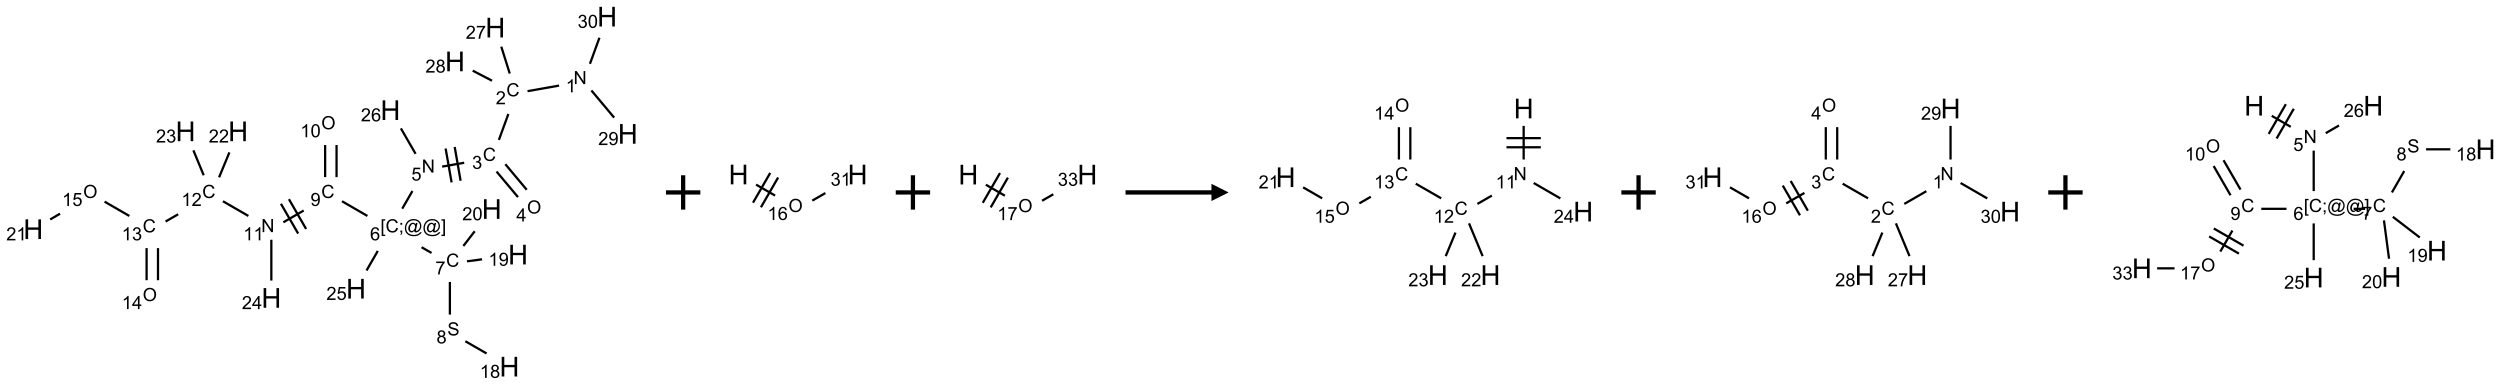 <?xml version="1.0" encoding="UTF-8"?>
<svg xmlns="http://www.w3.org/2000/svg" xmlns:xlink="http://www.w3.org/1999/xlink" width="1455" height="224" viewBox="0 0 1455 224">
<defs>
<g>
<g id="glyph-0-0">
<path d="M 1.332 0 L 1.332 -6.668 L 6.668 -6.668 L 6.668 0 Z M 1.5 -0.168 L 6.5 -0.168 L 6.5 -6.5 L 1.5 -6.5 Z M 1.5 -0.168 "/>
</g>
<g id="glyph-0-1">
<path d="M 0.812 0 L 0.812 -7.637 L 1.848 -7.637 L 5.859 -1.641 L 5.859 -7.637 L 6.828 -7.637 L 6.828 0 L 5.793 0 L 1.781 -6 L 1.781 0 Z M 0.812 0 "/>
</g>
<g id="glyph-0-2">
<path d="M 3.973 0 L 3.035 0 L 3.035 -5.973 C 2.809 -5.758 2.516 -5.543 2.148 -5.328 C 1.781 -5.113 1.453 -4.953 1.16 -4.844 L 1.16 -5.75 C 1.684 -5.996 2.145 -6.297 2.535 -6.645 C 2.93 -6.996 3.207 -7.336 3.371 -7.668 L 3.973 -7.668 Z M 3.973 0 "/>
</g>
<g id="glyph-0-3">
<path d="M 6.27 -2.676 L 7.281 -2.422 C 7.07 -1.594 6.688 -0.961 6.137 -0.523 C 5.586 -0.086 4.914 0.129 4.121 0.129 C 3.297 0.129 2.629 -0.039 2.113 -0.371 C 1.598 -0.707 1.203 -1.191 0.934 -1.828 C 0.664 -2.465 0.531 -3.145 0.531 -3.875 C 0.531 -4.672 0.684 -5.363 0.988 -5.957 C 1.293 -6.547 1.723 -6.996 2.285 -7.305 C 2.844 -7.613 3.461 -7.766 4.137 -7.766 C 4.898 -7.766 5.543 -7.57 6.062 -7.184 C 6.582 -6.793 6.945 -6.246 7.152 -5.543 L 6.156 -5.309 C 5.98 -5.863 5.723 -6.266 5.387 -6.52 C 5.051 -6.773 4.625 -6.902 4.113 -6.902 C 3.527 -6.902 3.039 -6.762 2.645 -6.48 C 2.25 -6.199 1.973 -5.82 1.812 -5.348 C 1.652 -4.871 1.574 -4.383 1.574 -3.879 C 1.574 -3.23 1.668 -2.664 1.855 -2.18 C 2.047 -1.695 2.34 -1.332 2.738 -1.094 C 3.137 -0.855 3.57 -0.734 4.035 -0.734 C 4.602 -0.734 5.082 -0.898 5.473 -1.223 C 5.867 -1.551 6.133 -2.035 6.27 -2.676 Z M 6.27 -2.676 "/>
</g>
<g id="glyph-0-4">
<path d="M 5.371 -0.902 L 5.371 0 L 0.324 0 C 0.316 -0.227 0.352 -0.441 0.434 -0.652 C 0.562 -0.996 0.766 -1.332 1.051 -1.668 C 1.332 -2 1.742 -2.387 2.277 -2.824 C 3.105 -3.504 3.668 -4.043 3.957 -4.441 C 4.25 -4.84 4.395 -5.215 4.395 -5.566 C 4.395 -5.938 4.262 -6.254 3.996 -6.508 C 3.73 -6.762 3.387 -6.891 2.957 -6.891 C 2.508 -6.891 2.145 -6.754 1.875 -6.484 C 1.605 -6.215 1.469 -5.84 1.465 -5.359 L 0.5 -5.457 C 0.566 -6.176 0.812 -6.727 1.246 -7.102 C 1.676 -7.477 2.254 -7.668 2.98 -7.668 C 3.711 -7.668 4.293 -7.465 4.719 -7.059 C 5.145 -6.652 5.359 -6.148 5.359 -5.547 C 5.359 -5.242 5.297 -4.941 5.172 -4.645 C 5.047 -4.352 4.84 -4.039 4.551 -3.715 C 4.262 -3.387 3.777 -2.938 3.105 -2.371 C 2.543 -1.898 2.18 -1.578 2.02 -1.41 C 1.859 -1.242 1.73 -1.07 1.625 -0.902 Z M 5.371 -0.902 "/>
</g>
<g id="glyph-0-5">
<path d="M 0.449 -2.016 L 1.387 -2.141 C 1.492 -1.609 1.676 -1.227 1.934 -0.992 C 2.191 -0.758 2.508 -0.641 2.879 -0.641 C 3.32 -0.641 3.695 -0.793 3.996 -1.098 C 4.301 -1.402 4.453 -1.781 4.453 -2.234 C 4.453 -2.664 4.312 -3.02 4.031 -3.301 C 3.75 -3.578 3.391 -3.719 2.957 -3.719 C 2.781 -3.719 2.562 -3.684 2.297 -3.613 L 2.402 -4.438 C 2.465 -4.43 2.516 -4.426 2.551 -4.426 C 2.949 -4.426 3.312 -4.531 3.629 -4.738 C 3.949 -4.949 4.109 -5.27 4.109 -5.703 C 4.109 -6.047 3.992 -6.332 3.762 -6.559 C 3.527 -6.785 3.227 -6.895 2.859 -6.895 C 2.496 -6.895 2.191 -6.781 1.949 -6.551 C 1.707 -6.324 1.547 -5.98 1.48 -5.52 L 0.543 -5.688 C 0.656 -6.316 0.918 -6.805 1.324 -7.148 C 1.73 -7.492 2.234 -7.668 2.84 -7.668 C 3.254 -7.668 3.641 -7.578 3.988 -7.398 C 4.34 -7.219 4.609 -6.977 4.793 -6.668 C 4.98 -6.359 5.074 -6.031 5.074 -5.684 C 5.074 -5.352 4.984 -5.051 4.809 -4.781 C 4.629 -4.512 4.367 -4.297 4.02 -4.137 C 4.473 -4.031 4.824 -3.816 5.074 -3.488 C 5.324 -3.16 5.449 -2.75 5.449 -2.254 C 5.449 -1.59 5.203 -1.023 4.719 -0.559 C 4.234 -0.098 3.617 0.137 2.875 0.137 C 2.203 0.137 1.648 -0.062 1.207 -0.465 C 0.762 -0.863 0.512 -1.379 0.449 -2.016 Z M 0.449 -2.016 "/>
</g>
<g id="glyph-0-6">
<path d="M 0.516 -3.719 C 0.516 -4.984 0.855 -5.977 1.535 -6.695 C 2.215 -7.414 3.094 -7.77 4.172 -7.77 C 4.875 -7.77 5.512 -7.602 6.078 -7.266 C 6.645 -6.93 7.074 -6.461 7.371 -5.855 C 7.668 -5.254 7.816 -4.57 7.816 -3.809 C 7.816 -3.035 7.66 -2.34 7.348 -1.73 C 7.035 -1.117 6.594 -0.656 6.02 -0.34 C 5.449 -0.027 4.828 0.129 4.168 0.129 C 3.449 0.129 2.805 -0.043 2.238 -0.391 C 1.672 -0.738 1.246 -1.211 0.953 -1.812 C 0.66 -2.414 0.516 -3.047 0.516 -3.719 Z M 1.559 -3.703 C 1.559 -2.781 1.805 -2.059 2.301 -1.527 C 2.793 -1 3.414 -0.734 4.16 -0.734 C 4.922 -0.734 5.547 -1 6.039 -1.535 C 6.531 -2.07 6.777 -2.828 6.777 -3.812 C 6.777 -4.434 6.672 -4.977 6.461 -5.441 C 6.25 -5.902 5.945 -6.262 5.539 -6.52 C 5.133 -6.773 4.68 -6.902 4.176 -6.902 C 3.461 -6.902 2.848 -6.656 2.332 -6.164 C 1.816 -5.672 1.559 -4.852 1.559 -3.703 Z M 1.559 -3.703 "/>
</g>
<g id="glyph-0-7">
<path d="M 3.449 0 L 3.449 -1.828 L 0.137 -1.828 L 0.137 -2.688 L 3.621 -7.637 L 4.387 -7.637 L 4.387 -2.688 L 5.418 -2.688 L 5.418 -1.828 L 4.387 -1.828 L 4.387 0 Z M 3.449 -2.688 L 3.449 -6.129 L 1.059 -2.688 Z M 3.449 -2.688 "/>
</g>
<g id="glyph-0-8">
<path d="M 0.441 -2 L 1.426 -2.082 C 1.5 -1.605 1.668 -1.242 1.934 -1.004 C 2.199 -0.762 2.52 -0.641 2.895 -0.641 C 3.348 -0.641 3.73 -0.812 4.043 -1.152 C 4.355 -1.492 4.512 -1.941 4.512 -2.504 C 4.512 -3.039 4.359 -3.461 4.059 -3.77 C 3.758 -4.078 3.367 -4.234 2.879 -4.234 C 2.578 -4.234 2.305 -4.164 2.062 -4.027 C 1.82 -3.891 1.629 -3.715 1.488 -3.496 L 0.609 -3.609 L 1.348 -7.531 L 5.145 -7.531 L 5.145 -6.637 L 2.098 -6.637 L 1.688 -4.582 C 2.145 -4.902 2.625 -5.062 3.129 -5.062 C 3.797 -5.062 4.359 -4.832 4.816 -4.371 C 5.277 -3.91 5.504 -3.312 5.504 -2.59 C 5.504 -1.898 5.305 -1.301 4.902 -0.797 C 4.41 -0.18 3.742 0.129 2.895 0.129 C 2.199 0.129 1.633 -0.062 1.195 -0.453 C 0.758 -0.844 0.504 -1.359 0.441 -2 Z M 0.441 -2 "/>
</g>
<g id="glyph-0-9">
<path d="M 0.723 2.121 L 0.723 -7.637 L 2.793 -7.637 L 2.793 -6.859 L 1.66 -6.859 L 1.66 1.344 L 2.793 1.344 L 2.793 2.121 Z M 0.723 2.121 "/>
</g>
<g id="glyph-0-10">
<path d="M 0.949 -4.465 L 0.949 -5.531 L 2.016 -5.531 L 2.016 -4.465 Z M 0.949 0 L 0.949 -1.066 L 2.016 -1.066 L 2.016 0 C 2.016 0.391 1.945 0.711 1.809 0.949 C 1.668 1.191 1.449 1.379 1.145 1.512 L 0.887 1.109 C 1.082 1.023 1.23 0.895 1.324 0.727 C 1.418 0.559 1.469 0.316 1.48 0 Z M 0.949 0 "/>
</g>
<g id="glyph-0-11">
<path d="M 6.047 -0.848 C 5.82 -0.59 5.57 -0.379 5.289 -0.223 C 5.008 -0.062 4.73 0.016 4.449 0.016 C 4.141 0.016 3.84 -0.074 3.547 -0.254 C 3.254 -0.434 3.02 -0.715 2.836 -1.09 C 2.652 -1.465 2.562 -1.875 2.562 -2.324 C 2.562 -2.875 2.703 -3.43 2.988 -3.98 C 3.27 -4.535 3.621 -4.953 4.043 -5.23 C 4.461 -5.508 4.871 -5.645 5.266 -5.645 C 5.566 -5.645 5.855 -5.566 6.129 -5.41 C 6.402 -5.25 6.641 -5.012 6.84 -4.688 L 7.016 -5.496 L 7.949 -5.496 L 7.199 -2 C 7.094 -1.516 7.043 -1.246 7.043 -1.191 C 7.043 -1.098 7.078 -1.02 7.148 -0.949 C 7.219 -0.883 7.305 -0.848 7.406 -0.848 C 7.59 -0.848 7.832 -0.953 8.129 -1.168 C 8.527 -1.445 8.84 -1.816 9.07 -2.285 C 9.301 -2.75 9.418 -3.234 9.418 -3.73 C 9.418 -4.309 9.27 -4.852 8.973 -5.355 C 8.676 -5.859 8.23 -6.262 7.645 -6.562 C 7.055 -6.863 6.406 -7.016 5.691 -7.016 C 4.879 -7.016 4.137 -6.824 3.465 -6.445 C 2.793 -6.066 2.273 -5.52 1.902 -4.809 C 1.535 -4.098 1.348 -3.34 1.348 -2.527 C 1.348 -1.676 1.535 -0.941 1.902 -0.328 C 2.273 0.285 2.809 0.742 3.508 1.035 C 4.207 1.328 4.984 1.473 5.832 1.473 C 6.742 1.473 7.504 1.32 8.121 1.016 C 8.734 0.711 9.195 0.34 9.5 -0.098 L 10.441 -0.098 C 10.266 0.266 9.961 0.637 9.531 1.016 C 9.102 1.395 8.59 1.695 7.996 1.914 C 7.402 2.133 6.688 2.246 5.848 2.246 C 5.078 2.246 4.367 2.145 3.715 1.949 C 3.066 1.75 2.512 1.453 2.051 1.055 C 1.594 0.656 1.25 0.199 1.016 -0.316 C 0.723 -0.973 0.578 -1.684 0.578 -2.441 C 0.578 -3.289 0.75 -4.098 1.098 -4.863 C 1.523 -5.805 2.125 -6.527 2.902 -7.027 C 3.684 -7.527 4.629 -7.777 5.738 -7.777 C 6.602 -7.777 7.375 -7.602 8.059 -7.246 C 8.746 -6.895 9.285 -6.371 9.684 -5.672 C 10.02 -5.07 10.188 -4.418 10.188 -3.715 C 10.188 -2.707 9.832 -1.812 9.125 -1.031 C 8.492 -0.328 7.801 0.02 7.051 0.02 C 6.812 0.02 6.617 -0.016 6.473 -0.09 C 6.324 -0.16 6.215 -0.266 6.145 -0.402 C 6.102 -0.488 6.066 -0.637 6.047 -0.848 Z M 3.527 -2.262 C 3.527 -1.785 3.641 -1.414 3.863 -1.152 C 4.09 -0.887 4.348 -0.754 4.641 -0.754 C 4.836 -0.754 5.039 -0.812 5.254 -0.93 C 5.469 -1.047 5.676 -1.219 5.871 -1.449 C 6.066 -1.676 6.23 -1.969 6.355 -2.32 C 6.48 -2.672 6.543 -3.027 6.543 -3.379 C 6.543 -3.852 6.426 -4.219 6.191 -4.48 C 5.957 -4.738 5.672 -4.871 5.332 -4.871 C 5.109 -4.871 4.902 -4.812 4.707 -4.699 C 4.512 -4.586 4.32 -4.406 4.137 -4.156 C 3.953 -3.906 3.805 -3.602 3.691 -3.246 C 3.582 -2.887 3.527 -2.559 3.527 -2.262 Z M 3.527 -2.262 "/>
</g>
<g id="glyph-0-12">
<path d="M 2.27 2.121 L 0.203 2.121 L 0.203 1.344 L 1.332 1.344 L 1.332 -6.859 L 0.203 -6.859 L 0.203 -7.637 L 2.27 -7.637 Z M 2.27 2.121 "/>
</g>
<g id="glyph-0-13">
<path d="M 5.309 -5.766 L 4.375 -5.691 C 4.293 -6.059 4.172 -6.328 4.02 -6.496 C 3.766 -6.762 3.453 -6.895 3.082 -6.895 C 2.785 -6.895 2.523 -6.812 2.297 -6.645 C 2 -6.43 1.77 -6.117 1.598 -5.703 C 1.43 -5.289 1.34 -4.703 1.332 -3.938 C 1.559 -4.281 1.836 -4.535 2.16 -4.703 C 2.488 -4.871 2.828 -4.953 3.188 -4.953 C 3.812 -4.953 4.344 -4.723 4.785 -4.262 C 5.223 -3.801 5.441 -3.207 5.441 -2.48 C 5.441 -2 5.34 -1.555 5.133 -1.145 C 4.926 -0.73 4.641 -0.418 4.281 -0.199 C 3.922 0.02 3.512 0.129 3.051 0.129 C 2.27 0.129 1.633 -0.156 1.141 -0.73 C 0.648 -1.305 0.402 -2.254 0.402 -3.574 C 0.402 -5.051 0.672 -6.121 1.219 -6.793 C 1.695 -7.375 2.336 -7.668 3.141 -7.668 C 3.742 -7.668 4.234 -7.5 4.617 -7.16 C 5 -6.824 5.23 -6.359 5.309 -5.766 Z M 1.48 -2.473 C 1.48 -2.152 1.547 -1.844 1.684 -1.547 C 1.82 -1.25 2.016 -1.027 2.262 -0.871 C 2.508 -0.719 2.766 -0.641 3.035 -0.641 C 3.434 -0.641 3.773 -0.801 4.059 -1.121 C 4.344 -1.441 4.484 -1.875 4.484 -2.422 C 4.484 -2.949 4.344 -3.367 4.062 -3.668 C 3.781 -3.973 3.426 -4.125 3 -4.125 C 2.578 -4.125 2.219 -3.973 1.922 -3.668 C 1.625 -3.363 1.48 -2.969 1.48 -2.473 Z M 1.48 -2.473 "/>
</g>
<g id="glyph-0-14">
<path d="M 0.504 -6.637 L 0.504 -7.535 L 5.449 -7.535 L 5.449 -6.809 C 4.961 -6.289 4.48 -5.602 4.004 -4.746 C 3.527 -3.887 3.156 -3.004 2.895 -2.098 C 2.707 -1.461 2.59 -0.762 2.535 0 L 1.574 0 C 1.582 -0.602 1.703 -1.328 1.926 -2.176 C 2.152 -3.027 2.477 -3.848 2.898 -4.637 C 3.32 -5.426 3.77 -6.094 4.246 -6.637 Z M 0.504 -6.637 "/>
</g>
<g id="glyph-0-15">
<path d="M 0.48 -2.453 L 1.434 -2.535 C 1.477 -2.152 1.582 -1.84 1.746 -1.598 C 1.91 -1.352 2.168 -1.152 2.516 -1.004 C 2.863 -0.852 3.254 -0.777 3.688 -0.777 C 4.074 -0.777 4.414 -0.832 4.707 -0.949 C 5.004 -1.062 5.223 -1.219 5.367 -1.418 C 5.512 -1.617 5.582 -1.836 5.582 -2.074 C 5.582 -2.312 5.516 -2.523 5.375 -2.699 C 5.234 -2.879 5.008 -3.031 4.688 -3.152 C 4.484 -3.23 4.031 -3.355 3.328 -3.523 C 2.625 -3.691 2.137 -3.852 1.855 -4 C 1.488 -4.191 1.219 -4.43 1.039 -4.711 C 0.859 -4.992 0.77 -5.312 0.77 -5.66 C 0.77 -6.047 0.879 -6.406 1.098 -6.742 C 1.316 -7.078 1.637 -7.332 2.059 -7.504 C 2.477 -7.68 2.945 -7.766 3.457 -7.766 C 4.023 -7.766 4.523 -7.676 4.957 -7.492 C 5.387 -7.309 5.719 -7.043 5.953 -6.688 C 6.188 -6.332 6.312 -5.934 6.328 -5.484 L 5.359 -5.41 C 5.309 -5.895 5.133 -6.258 4.832 -6.504 C 4.531 -6.75 4.086 -6.875 3.5 -6.875 C 2.891 -6.875 2.445 -6.762 2.164 -6.539 C 1.883 -6.316 1.746 -6.047 1.746 -5.73 C 1.746 -5.457 1.844 -5.23 2.043 -5.051 C 2.238 -4.875 2.742 -4.695 3.566 -4.508 C 4.387 -4.32 4.949 -4.16 5.254 -4.02 C 5.699 -3.816 6.027 -3.555 6.238 -3.242 C 6.449 -2.93 6.559 -2.566 6.559 -2.156 C 6.559 -1.75 6.441 -1.367 6.207 -1.008 C 5.977 -0.648 5.641 -0.367 5.207 -0.168 C 4.77 0.031 4.281 0.129 3.734 0.129 C 3.043 0.129 2.465 0.031 1.996 -0.172 C 1.531 -0.375 1.164 -0.676 0.898 -1.082 C 0.633 -1.484 0.492 -1.941 0.48 -2.453 Z M 0.48 -2.453 "/>
</g>
<g id="glyph-0-16">
<path d="M 1.887 -4.141 C 1.496 -4.281 1.207 -4.484 1.02 -4.75 C 0.832 -5.016 0.738 -5.328 0.738 -5.699 C 0.738 -6.254 0.938 -6.719 1.34 -7.098 C 1.738 -7.477 2.27 -7.668 2.934 -7.668 C 3.598 -7.668 4.137 -7.473 4.543 -7.086 C 4.949 -6.699 5.152 -6.227 5.152 -5.672 C 5.152 -5.316 5.059 -5.008 4.871 -4.746 C 4.688 -4.484 4.406 -4.281 4.027 -4.141 C 4.496 -3.988 4.852 -3.742 5.098 -3.402 C 5.34 -3.062 5.465 -2.656 5.465 -2.184 C 5.465 -1.531 5.234 -0.98 4.77 -0.535 C 4.309 -0.09 3.703 0.129 2.949 0.129 C 2.195 0.129 1.586 -0.094 1.125 -0.539 C 0.664 -0.984 0.434 -1.543 0.434 -2.207 C 0.434 -2.703 0.559 -3.121 0.809 -3.457 C 1.062 -3.793 1.422 -4.02 1.887 -4.141 Z M 1.699 -5.73 C 1.699 -5.367 1.812 -5.074 2.047 -4.844 C 2.281 -4.613 2.582 -4.5 2.953 -4.5 C 3.312 -4.5 3.609 -4.613 3.84 -4.84 C 4.07 -5.066 4.188 -5.348 4.188 -5.676 C 4.188 -6.02 4.07 -6.309 3.832 -6.543 C 3.594 -6.777 3.297 -6.895 2.941 -6.895 C 2.586 -6.895 2.289 -6.781 2.051 -6.551 C 1.816 -6.324 1.699 -6.047 1.699 -5.73 Z M 1.395 -2.203 C 1.395 -1.938 1.461 -1.676 1.586 -1.426 C 1.711 -1.176 1.902 -0.984 2.152 -0.848 C 2.402 -0.711 2.672 -0.641 2.957 -0.641 C 3.406 -0.641 3.777 -0.785 4.066 -1.074 C 4.359 -1.363 4.504 -1.727 4.504 -2.172 C 4.504 -2.625 4.355 -2.996 4.055 -3.293 C 3.754 -3.586 3.379 -3.734 2.926 -3.734 C 2.484 -3.734 2.121 -3.59 1.832 -3.297 C 1.543 -3.004 1.395 -2.641 1.395 -2.203 Z M 1.395 -2.203 "/>
</g>
<g id="glyph-0-17">
<path d="M 0.582 -1.766 L 1.484 -1.848 C 1.562 -1.426 1.707 -1.117 1.922 -0.926 C 2.137 -0.734 2.414 -0.641 2.75 -0.641 C 3.039 -0.641 3.289 -0.707 3.508 -0.84 C 3.727 -0.973 3.902 -1.148 4.043 -1.367 C 4.18 -1.586 4.297 -1.887 4.391 -2.262 C 4.484 -2.637 4.531 -3.016 4.531 -3.406 C 4.531 -3.449 4.531 -3.512 4.527 -3.594 C 4.34 -3.297 4.082 -3.055 3.758 -2.867 C 3.434 -2.68 3.082 -2.59 2.703 -2.59 C 2.07 -2.59 1.535 -2.816 1.098 -3.277 C 0.66 -3.734 0.441 -4.34 0.441 -5.09 C 0.441 -5.863 0.672 -6.484 1.129 -6.957 C 1.586 -7.43 2.156 -7.668 2.844 -7.668 C 3.34 -7.668 3.793 -7.531 4.207 -7.266 C 4.617 -7 4.93 -6.617 5.145 -6.121 C 5.355 -5.629 5.465 -4.91 5.465 -3.973 C 5.465 -2.996 5.359 -2.223 5.145 -1.645 C 4.934 -1.066 4.617 -0.625 4.199 -0.324 C 3.781 -0.02 3.293 0.129 2.73 0.129 C 2.133 0.129 1.645 -0.035 1.266 -0.367 C 0.887 -0.699 0.66 -1.164 0.582 -1.766 Z M 4.422 -5.137 C 4.422 -5.676 4.277 -6.102 3.992 -6.418 C 3.707 -6.734 3.359 -6.891 2.957 -6.891 C 2.543 -6.891 2.18 -6.719 1.871 -6.379 C 1.562 -6.039 1.406 -5.598 1.406 -5.059 C 1.406 -4.57 1.555 -4.176 1.848 -3.871 C 2.141 -3.566 2.5 -3.418 2.934 -3.418 C 3.367 -3.418 3.723 -3.57 4.004 -3.871 C 4.281 -4.176 4.422 -4.598 4.422 -5.137 Z M 4.422 -5.137 "/>
</g>
<g id="glyph-0-18">
<path d="M 0.441 -3.766 C 0.441 -4.668 0.535 -5.395 0.723 -5.945 C 0.906 -6.496 1.184 -6.922 1.551 -7.219 C 1.918 -7.516 2.375 -7.668 2.934 -7.668 C 3.344 -7.668 3.703 -7.586 4.012 -7.418 C 4.32 -7.254 4.574 -7.016 4.777 -6.707 C 4.977 -6.395 5.137 -6.016 5.25 -5.57 C 5.363 -5.125 5.422 -4.523 5.422 -3.766 C 5.422 -2.871 5.328 -2.148 5.145 -1.598 C 4.961 -1.047 4.688 -0.621 4.32 -0.32 C 3.953 -0.02 3.492 0.129 2.934 0.129 C 2.195 0.129 1.617 -0.133 1.199 -0.66 C 0.695 -1.297 0.441 -2.332 0.441 -3.766 Z M 1.406 -3.766 C 1.406 -2.512 1.555 -1.68 1.848 -1.262 C 2.141 -0.848 2.5 -0.641 2.934 -0.641 C 3.363 -0.641 3.727 -0.848 4.02 -1.266 C 4.312 -1.684 4.457 -2.516 4.457 -3.766 C 4.457 -5.023 4.312 -5.859 4.02 -6.27 C 3.727 -6.684 3.359 -6.891 2.922 -6.891 C 2.492 -6.891 2.148 -6.707 1.891 -6.344 C 1.566 -5.879 1.406 -5.02 1.406 -3.766 Z M 1.406 -3.766 "/>
</g>
<g id="glyph-1-0">
<path d="M 2 0 L 2 -10 L 10 -10 L 10 0 Z M 2.25 -0.25 L 9.75 -0.25 L 9.75 -9.75 L 2.25 -9.75 Z M 2.25 -0.25 "/>
</g>
<g id="glyph-1-1">
<path d="M 1.281 0 L 1.281 -11.453 L 2.797 -11.453 L 2.797 -6.75 L 8.75 -6.75 L 8.75 -11.453 L 10.266 -11.453 L 10.266 0 L 8.75 0 L 8.75 -5.398 L 2.797 -5.398 L 2.797 0 Z M 1.281 0 "/>
</g>
</g>
</defs>
<path fill="none" stroke-width="0.033" stroke-linecap="butt" stroke-linejoin="miter" stroke="rgb(0%, 0%, 0%)" stroke-opacity="1" stroke-miterlimit="10" d="M 7.651 1.003 L 7.192 1.084 " transform="matrix(40, 0, 0, 40, 19.352, 9.686)"/>
<path fill="none" stroke-width="0.033" stroke-linecap="butt" stroke-linejoin="miter" stroke="rgb(0%, 0%, 0%)" stroke-opacity="1" stroke-miterlimit="10" d="M 6.913 1.416 L 6.775 1.794 " transform="matrix(40, 0, 0, 40, 19.352, 9.686)"/>
<path fill="none" stroke-width="0.033" stroke-linecap="butt" stroke-linejoin="miter" stroke="rgb(0%, 0%, 0%)" stroke-opacity="1" stroke-miterlimit="10" d="M 6.741 2.254 L 7.053 2.626 " transform="matrix(40, 0, 0, 40, 19.352, 9.686)"/>
<path fill="none" stroke-width="0.033" stroke-linecap="butt" stroke-linejoin="miter" stroke="rgb(0%, 0%, 0%)" stroke-opacity="1" stroke-miterlimit="10" d="M 6.869 2.147 L 7.18 2.519 " transform="matrix(40, 0, 0, 40, 19.352, 9.686)"/>
<path fill="none" stroke-width="0.033" stroke-linecap="butt" stroke-linejoin="miter" stroke="rgb(0%, 0%, 0%)" stroke-opacity="1" stroke-miterlimit="10" d="M 6.27 2.126 L 5.949 2.182 " transform="matrix(40, 0, 0, 40, 19.352, 9.686)"/>
<path fill="none" stroke-width="0.033" stroke-linecap="butt" stroke-linejoin="miter" stroke="rgb(0%, 0%, 0%)" stroke-opacity="1" stroke-miterlimit="10" d="M 6 1.919 L 6.087 2.412 " transform="matrix(40, 0, 0, 40, 19.352, 9.686)"/>
<path fill="none" stroke-width="0.033" stroke-linecap="butt" stroke-linejoin="miter" stroke="rgb(0%, 0%, 0%)" stroke-opacity="1" stroke-miterlimit="10" d="M 6.132 1.896 L 6.218 2.388 " transform="matrix(40, 0, 0, 40, 19.352, 9.686)"/>
<path fill="none" stroke-width="0.033" stroke-linecap="butt" stroke-linejoin="miter" stroke="rgb(0%, 0%, 0%)" stroke-opacity="1" stroke-miterlimit="10" d="M 5.517 2.537 L 5.369 2.794 " transform="matrix(40, 0, 0, 40, 19.352, 9.686)"/>
<path fill="none" stroke-width="0.033" stroke-linecap="butt" stroke-linejoin="miter" stroke="rgb(0%, 0%, 0%)" stroke-opacity="1" stroke-miterlimit="10" d="M 5.65 3.355 L 5.795 3.438 " transform="matrix(40, 0, 0, 40, 19.352, 9.686)"/>
<path fill="none" stroke-width="0.033" stroke-linecap="butt" stroke-linejoin="miter" stroke="rgb(0%, 0%, 0%)" stroke-opacity="1" stroke-miterlimit="10" d="M 6.062 3.861 L 6.062 4.335 " transform="matrix(40, 0, 0, 40, 19.352, 9.686)"/>
<path fill="none" stroke-width="0.033" stroke-linecap="butt" stroke-linejoin="miter" stroke="rgb(0%, 0%, 0%)" stroke-opacity="1" stroke-miterlimit="10" d="M 6.287 4.723 L 6.596 4.901 " transform="matrix(40, 0, 0, 40, 19.352, 9.686)"/>
<path fill="none" stroke-width="0.033" stroke-linecap="butt" stroke-linejoin="miter" stroke="rgb(0%, 0%, 0%)" stroke-opacity="1" stroke-miterlimit="10" d="M 6.311 3.56 L 6.53 3.531 " transform="matrix(40, 0, 0, 40, 19.352, 9.686)"/>
<path fill="none" stroke-width="0.033" stroke-linecap="butt" stroke-linejoin="miter" stroke="rgb(0%, 0%, 0%)" stroke-opacity="1" stroke-miterlimit="10" d="M 6.258 3.337 L 6.423 3.123 " transform="matrix(40, 0, 0, 40, 19.352, 9.686)"/>
<path fill="none" stroke-width="0.033" stroke-linecap="butt" stroke-linejoin="miter" stroke="rgb(0%, 0%, 0%)" stroke-opacity="1" stroke-miterlimit="10" d="M 4.862 2.9 L 4.492 2.686 " transform="matrix(40, 0, 0, 40, 19.352, 9.686)"/>
<path fill="none" stroke-width="0.033" stroke-linecap="butt" stroke-linejoin="miter" stroke="rgb(0%, 0%, 0%)" stroke-opacity="1" stroke-miterlimit="10" d="M 4.413 2.335 L 4.413 1.868 " transform="matrix(40, 0, 0, 40, 19.352, 9.686)"/>
<path fill="none" stroke-width="0.033" stroke-linecap="butt" stroke-linejoin="miter" stroke="rgb(0%, 0%, 0%)" stroke-opacity="1" stroke-miterlimit="10" d="M 4.247 2.335 L 4.247 1.868 " transform="matrix(40, 0, 0, 40, 19.352, 9.686)"/>
<path fill="none" stroke-width="0.033" stroke-linecap="butt" stroke-linejoin="miter" stroke="rgb(0%, 0%, 0%)" stroke-opacity="1" stroke-miterlimit="10" d="M 3.935 2.821 L 3.639 2.992 " transform="matrix(40, 0, 0, 40, 19.352, 9.686)"/>
<path fill="none" stroke-width="0.033" stroke-linecap="butt" stroke-linejoin="miter" stroke="rgb(0%, 0%, 0%)" stroke-opacity="1" stroke-miterlimit="10" d="M 3.604 2.723 L 3.854 3.156 " transform="matrix(40, 0, 0, 40, 19.352, 9.686)"/>
<path fill="none" stroke-width="0.033" stroke-linecap="butt" stroke-linejoin="miter" stroke="rgb(0%, 0%, 0%)" stroke-opacity="1" stroke-miterlimit="10" d="M 3.72 2.656 L 3.97 3.089 " transform="matrix(40, 0, 0, 40, 19.352, 9.686)"/>
<path fill="none" stroke-width="0.033" stroke-linecap="butt" stroke-linejoin="miter" stroke="rgb(0%, 0%, 0%)" stroke-opacity="1" stroke-miterlimit="10" d="M 3.13 2.9 L 2.76 2.686 " transform="matrix(40, 0, 0, 40, 19.352, 9.686)"/>
<path fill="none" stroke-width="0.033" stroke-linecap="butt" stroke-linejoin="miter" stroke="rgb(0%, 0%, 0%)" stroke-opacity="1" stroke-miterlimit="10" d="M 2.109 2.875 L 1.925 2.981 " transform="matrix(40, 0, 0, 40, 19.352, 9.686)"/>
<path fill="none" stroke-width="0.033" stroke-linecap="butt" stroke-linejoin="miter" stroke="rgb(0%, 0%, 0%)" stroke-opacity="1" stroke-miterlimit="10" d="M 1.649 3.368 L 1.649 3.835 " transform="matrix(40, 0, 0, 40, 19.352, 9.686)"/>
<path fill="none" stroke-width="0.033" stroke-linecap="butt" stroke-linejoin="miter" stroke="rgb(0%, 0%, 0%)" stroke-opacity="1" stroke-miterlimit="10" d="M 1.815 3.368 L 1.815 3.835 " transform="matrix(40, 0, 0, 40, 19.352, 9.686)"/>
<path fill="none" stroke-width="0.033" stroke-linecap="butt" stroke-linejoin="miter" stroke="rgb(0%, 0%, 0%)" stroke-opacity="1" stroke-miterlimit="10" d="M 1.398 2.9 L 1.038 2.692 " transform="matrix(40, 0, 0, 40, 19.352, 9.686)"/>
<path fill="none" stroke-width="0.033" stroke-linecap="butt" stroke-linejoin="miter" stroke="rgb(0%, 0%, 0%)" stroke-opacity="1" stroke-miterlimit="10" d="M 0.39 2.867 L 0.246 2.951 " transform="matrix(40, 0, 0, 40, 19.352, 9.686)"/>
<path fill="none" stroke-width="0.033" stroke-linecap="butt" stroke-linejoin="miter" stroke="rgb(0%, 0%, 0%)" stroke-opacity="1" stroke-miterlimit="10" d="M 2.704 2.338 L 2.854 1.975 " transform="matrix(40, 0, 0, 40, 19.352, 9.686)"/>
<path fill="none" stroke-width="0.033" stroke-linecap="butt" stroke-linejoin="miter" stroke="rgb(0%, 0%, 0%)" stroke-opacity="1" stroke-miterlimit="10" d="M 2.48 2.308 L 2.33 1.945 " transform="matrix(40, 0, 0, 40, 19.352, 9.686)"/>
<path fill="none" stroke-width="0.033" stroke-linecap="butt" stroke-linejoin="miter" stroke="rgb(0%, 0%, 0%)" stroke-opacity="1" stroke-miterlimit="10" d="M 3.464 3.246 L 3.464 3.84 " transform="matrix(40, 0, 0, 40, 19.352, 9.686)"/>
<path fill="none" stroke-width="0.033" stroke-linecap="butt" stroke-linejoin="miter" stroke="rgb(0%, 0%, 0%)" stroke-opacity="1" stroke-miterlimit="10" d="M 5.013 3.409 L 4.849 3.694 " transform="matrix(40, 0, 0, 40, 19.352, 9.686)"/>
<path fill="none" stroke-width="0.033" stroke-linecap="butt" stroke-linejoin="miter" stroke="rgb(0%, 0%, 0%)" stroke-opacity="1" stroke-miterlimit="10" d="M 5.563 1.996 L 5.349 1.626 " transform="matrix(40, 0, 0, 40, 19.352, 9.686)"/>
<path fill="none" stroke-width="0.033" stroke-linecap="butt" stroke-linejoin="miter" stroke="rgb(0%, 0%, 0%)" stroke-opacity="1" stroke-miterlimit="10" d="M 6.933 0.828 L 6.81 0.437 " transform="matrix(40, 0, 0, 40, 19.352, 9.686)"/>
<path fill="none" stroke-width="0.033" stroke-linecap="butt" stroke-linejoin="miter" stroke="rgb(0%, 0%, 0%)" stroke-opacity="1" stroke-miterlimit="10" d="M 6.675 0.932 L 6.394 0.786 " transform="matrix(40, 0, 0, 40, 19.352, 9.686)"/>
<path fill="none" stroke-width="0.033" stroke-linecap="butt" stroke-linejoin="miter" stroke="rgb(0%, 0%, 0%)" stroke-opacity="1" stroke-miterlimit="10" d="M 8.121 1.074 L 8.452 1.469 " transform="matrix(40, 0, 0, 40, 19.352, 9.686)"/>
<path fill="none" stroke-width="0.033" stroke-linecap="butt" stroke-linejoin="miter" stroke="rgb(0%, 0%, 0%)" stroke-opacity="1" stroke-miterlimit="10" d="M 8.1 0.686 L 8.238 0.307 " transform="matrix(40, 0, 0, 40, 19.352, 9.686)"/>
<g fill="rgb(0%, 0%, 0%)" fill-opacity="1">
<use xlink:href="#glyph-0-1" x="333.789" y="48.984"/>
</g>
<g fill="rgb(0%, 0%, 0%)" fill-opacity="1">
<use xlink:href="#glyph-0-2" x="329.293" y="53.754"/>
</g>
<g fill="rgb(0%, 0%, 0%)" fill-opacity="1">
<use xlink:href="#glyph-0-3" x="294.68" y="56.062"/>
</g>
<g fill="rgb(0%, 0%, 0%)" fill-opacity="1">
<use xlink:href="#glyph-0-4" x="288.508" y="60.699"/>
</g>
<g fill="rgb(0%, 0%, 0%)" fill-opacity="1">
<use xlink:href="#glyph-0-3" x="280.996" y="93.652"/>
</g>
<g fill="rgb(0%, 0%, 0%)" fill-opacity="1">
<use xlink:href="#glyph-0-5" x="274.746" y="98.289"/>
</g>
<g fill="rgb(0%, 0%, 0%)" fill-opacity="1">
<use xlink:href="#glyph-0-6" x="306.723" y="124.297"/>
</g>
<g fill="rgb(0%, 0%, 0%)" fill-opacity="1">
<use xlink:href="#glyph-0-7" x="300.488" y="128.898"/>
</g>
<g fill="rgb(0%, 0%, 0%)" fill-opacity="1">
<use xlink:href="#glyph-0-1" x="245.434" y="100.465"/>
</g>
<g fill="rgb(0%, 0%, 0%)" fill-opacity="1">
<use xlink:href="#glyph-0-8" x="239.406" y="105.102"/>
</g>
<g fill="rgb(0%, 0%, 0%)" fill-opacity="1">
<use xlink:href="#glyph-0-9" x="221.41" y="135.246"/>
<use xlink:href="#glyph-0-3" x="224.374" y="135.246"/>
<use xlink:href="#glyph-0-10" x="232.077" y="135.246"/>
<use xlink:href="#glyph-0-11" x="235.04" y="135.246"/>
<use xlink:href="#glyph-0-11" x="245.868" y="135.246"/>
<use xlink:href="#glyph-0-12" x="256.697" y="135.246"/>
</g>
<g fill="rgb(0%, 0%, 0%)" fill-opacity="1">
<use xlink:href="#glyph-0-13" x="215.359" y="139.875"/>
</g>
<g fill="rgb(0%, 0%, 0%)" fill-opacity="1">
<use xlink:href="#glyph-0-3" x="259.621" y="155.238"/>
</g>
<g fill="rgb(0%, 0%, 0%)" fill-opacity="1">
<use xlink:href="#glyph-0-14" x="253.367" y="159.746"/>
</g>
<g fill="rgb(0%, 0%, 0%)" fill-opacity="1">
<use xlink:href="#glyph-0-15" x="260.344" y="195.238"/>
</g>
<g fill="rgb(0%, 0%, 0%)" fill-opacity="1">
<use xlink:href="#glyph-0-16" x="254.027" y="199.875"/>
</g>
<g fill="rgb(0%, 0%, 0%)" fill-opacity="1">
<use xlink:href="#glyph-1-1" x="290.707" y="219.121"/>
</g>
<g fill="rgb(0%, 0%, 0%)" fill-opacity="1">
<use xlink:href="#glyph-0-2" x="279.258" y="219.914"/>
<use xlink:href="#glyph-0-16" x="285.19" y="219.914"/>
</g>
<g fill="rgb(0%, 0%, 0%)" fill-opacity="1">
<use xlink:href="#glyph-1-1" x="295.723" y="153.902"/>
</g>
<g fill="rgb(0%, 0%, 0%)" fill-opacity="1">
<use xlink:href="#glyph-0-2" x="284.273" y="154.691"/>
<use xlink:href="#glyph-0-17" x="290.206" y="154.691"/>
</g>
<g fill="rgb(0%, 0%, 0%)" fill-opacity="1">
<use xlink:href="#glyph-1-1" x="280.418" y="127.387"/>
</g>
<g fill="rgb(0%, 0%, 0%)" fill-opacity="1">
<use xlink:href="#glyph-0-4" x="269.012" y="128.18"/>
<use xlink:href="#glyph-0-18" x="274.944" y="128.18"/>
</g>
<g fill="rgb(0%, 0%, 0%)" fill-opacity="1">
<use xlink:href="#glyph-0-3" x="186.965" y="115.238"/>
</g>
<g fill="rgb(0%, 0%, 0%)" fill-opacity="1">
<use xlink:href="#glyph-0-17" x="180.695" y="119.875"/>
</g>
<g fill="rgb(0%, 0%, 0%)" fill-opacity="1">
<use xlink:href="#glyph-0-6" x="186.98" y="75.242"/>
</g>
<g fill="rgb(0%, 0%, 0%)" fill-opacity="1">
<use xlink:href="#glyph-0-2" x="174.805" y="79.875"/>
<use xlink:href="#glyph-0-18" x="180.737" y="79.875"/>
</g>
<g fill="rgb(0%, 0%, 0%)" fill-opacity="1">
<use xlink:href="#glyph-0-1" x="152.043" y="135.105"/>
</g>
<g fill="rgb(0%, 0%, 0%)" fill-opacity="1">
<use xlink:href="#glyph-0-2" x="141.613" y="139.875"/>
<use xlink:href="#glyph-0-2" x="147.546" y="139.875"/>
</g>
<g fill="rgb(0%, 0%, 0%)" fill-opacity="1">
<use xlink:href="#glyph-0-3" x="117.684" y="115.238"/>
</g>
<g fill="rgb(0%, 0%, 0%)" fill-opacity="1">
<use xlink:href="#glyph-0-2" x="105.574" y="119.875"/>
<use xlink:href="#glyph-0-4" x="111.507" y="119.875"/>
</g>
<g fill="rgb(0%, 0%, 0%)" fill-opacity="1">
<use xlink:href="#glyph-0-3" x="83.039" y="135.238"/>
</g>
<g fill="rgb(0%, 0%, 0%)" fill-opacity="1">
<use xlink:href="#glyph-0-2" x="70.855" y="139.875"/>
<use xlink:href="#glyph-0-5" x="76.788" y="139.875"/>
</g>
<g fill="rgb(0%, 0%, 0%)" fill-opacity="1">
<use xlink:href="#glyph-0-6" x="83.055" y="175.242"/>
</g>
<g fill="rgb(0%, 0%, 0%)" fill-opacity="1">
<use xlink:href="#glyph-0-2" x="70.887" y="179.875"/>
<use xlink:href="#glyph-0-7" x="76.819" y="179.875"/>
</g>
<g fill="rgb(0%, 0%, 0%)" fill-opacity="1">
<use xlink:href="#glyph-0-6" x="48.414" y="115.242"/>
</g>
<g fill="rgb(0%, 0%, 0%)" fill-opacity="1">
<use xlink:href="#glyph-0-2" x="36.156" y="119.875"/>
<use xlink:href="#glyph-0-8" x="42.089" y="119.875"/>
</g>
<g fill="rgb(0%, 0%, 0%)" fill-opacity="1">
<use xlink:href="#glyph-1-1" x="13.578" y="139.121"/>
</g>
<g fill="rgb(0%, 0%, 0%)" fill-opacity="1">
<use xlink:href="#glyph-0-4" x="3.621" y="139.914"/>
<use xlink:href="#glyph-0-2" x="9.553" y="139.914"/>
</g>
<g fill="rgb(0%, 0%, 0%)" fill-opacity="1">
<use xlink:href="#glyph-1-1" x="132.809" y="82.168"/>
</g>
<g fill="rgb(0%, 0%, 0%)" fill-opacity="1">
<use xlink:href="#glyph-0-4" x="121.457" y="82.957"/>
<use xlink:href="#glyph-0-4" x="127.389" y="82.957"/>
</g>
<g fill="rgb(0%, 0%, 0%)" fill-opacity="1">
<use xlink:href="#glyph-1-1" x="102.195" y="82.168"/>
</g>
<g fill="rgb(0%, 0%, 0%)" fill-opacity="1">
<use xlink:href="#glyph-0-4" x="90.762" y="82.957"/>
<use xlink:href="#glyph-0-5" x="96.694" y="82.957"/>
</g>
<g fill="rgb(0%, 0%, 0%)" fill-opacity="1">
<use xlink:href="#glyph-1-1" x="152.145" y="179.121"/>
</g>
<g fill="rgb(0%, 0%, 0%)" fill-opacity="1">
<use xlink:href="#glyph-0-4" x="140.742" y="179.914"/>
<use xlink:href="#glyph-0-7" x="146.674" y="179.914"/>
</g>
<g fill="rgb(0%, 0%, 0%)" fill-opacity="1">
<use xlink:href="#glyph-1-1" x="201.426" y="173.762"/>
</g>
<g fill="rgb(0%, 0%, 0%)" fill-opacity="1">
<use xlink:href="#glyph-0-4" x="189.938" y="174.555"/>
<use xlink:href="#glyph-0-8" x="195.87" y="174.555"/>
</g>
<g fill="rgb(0%, 0%, 0%)" fill-opacity="1">
<use xlink:href="#glyph-1-1" x="221.426" y="69.84"/>
</g>
<g fill="rgb(0%, 0%, 0%)" fill-opacity="1">
<use xlink:href="#glyph-0-4" x="210" y="70.633"/>
<use xlink:href="#glyph-0-13" x="215.932" y="70.633"/>
</g>
<g fill="rgb(0%, 0%, 0%)" fill-opacity="1">
<use xlink:href="#glyph-1-1" x="282.469" y="21.797"/>
</g>
<g fill="rgb(0%, 0%, 0%)" fill-opacity="1">
<use xlink:href="#glyph-0-4" x="271.039" y="22.59"/>
<use xlink:href="#glyph-0-14" x="276.971" y="22.59"/>
</g>
<g fill="rgb(0%, 0%, 0%)" fill-opacity="1">
<use xlink:href="#glyph-1-1" x="259.02" y="41.477"/>
</g>
<g fill="rgb(0%, 0%, 0%)" fill-opacity="1">
<use xlink:href="#glyph-0-4" x="247.57" y="42.27"/>
<use xlink:href="#glyph-0-16" x="253.503" y="42.27"/>
</g>
<g fill="rgb(0%, 0%, 0%)" fill-opacity="1">
<use xlink:href="#glyph-1-1" x="359.602" y="83.645"/>
</g>
<g fill="rgb(0%, 0%, 0%)" fill-opacity="1">
<use xlink:href="#glyph-0-4" x="348.156" y="84.434"/>
<use xlink:href="#glyph-0-17" x="354.089" y="84.434"/>
</g>
<g fill="rgb(0%, 0%, 0%)" fill-opacity="1">
<use xlink:href="#glyph-1-1" x="347.57" y="15.414"/>
</g>
<g fill="rgb(0%, 0%, 0%)" fill-opacity="1">
<use xlink:href="#glyph-0-5" x="336.164" y="16.207"/>
<use xlink:href="#glyph-0-18" x="342.096" y="16.207"/>
</g>
<path fill="none" stroke-width="0.062" stroke-linecap="butt" stroke-linejoin="miter" stroke="rgb(0%, 0%, 0%)" stroke-opacity="1" stroke-miterlimit="10" d="M 0 0 L 0.5 0 M 0.25 -0.25 L 0.25 0.25 " transform="matrix(40, 0, 0, 40, 387.598, 112)"/>
<path fill="none" stroke-width="0.033" stroke-linecap="butt" stroke-linejoin="miter" stroke="rgb(0%, 0%, 0%)" stroke-opacity="1" stroke-miterlimit="10" d="M 0.255 0.147 L 0.532 0.307 " transform="matrix(40, 0, 0, 40, 429.824, 101.559)"/>
<path fill="none" stroke-width="0.033" stroke-linecap="butt" stroke-linejoin="miter" stroke="rgb(0%, 0%, 0%)" stroke-opacity="1" stroke-miterlimit="10" d="M 0.326 0.477 L 0.576 0.044 " transform="matrix(40, 0, 0, 40, 429.824, 101.559)"/>
<path fill="none" stroke-width="0.033" stroke-linecap="butt" stroke-linejoin="miter" stroke="rgb(0%, 0%, 0%)" stroke-opacity="1" stroke-miterlimit="10" d="M 0.211 0.41 L 0.461 -0.023 " transform="matrix(40, 0, 0, 40, 429.824, 101.559)"/>
<path fill="none" stroke-width="0.033" stroke-linecap="butt" stroke-linejoin="miter" stroke="rgb(0%, 0%, 0%)" stroke-opacity="1" stroke-miterlimit="10" d="M 1.073 0.38 L 1.264 0.27 " transform="matrix(40, 0, 0, 40, 429.824, 101.559)"/>
<g fill="rgb(0%, 0%, 0%)" fill-opacity="1">
<use xlink:href="#glyph-1-1" x="424.051" y="107.285"/>
</g>
<g fill="rgb(0%, 0%, 0%)" fill-opacity="1">
<use xlink:href="#glyph-0-6" x="458.887" y="123.406"/>
</g>
<g fill="rgb(0%, 0%, 0%)" fill-opacity="1">
<use xlink:href="#glyph-0-2" x="446.691" y="128.039"/>
<use xlink:href="#glyph-0-13" x="452.624" y="128.039"/>
</g>
<g fill="rgb(0%, 0%, 0%)" fill-opacity="1">
<use xlink:href="#glyph-1-1" x="493.332" y="107.285"/>
</g>
<g fill="rgb(0%, 0%, 0%)" fill-opacity="1">
<use xlink:href="#glyph-0-5" x="483.375" y="108.078"/>
<use xlink:href="#glyph-0-2" x="489.307" y="108.078"/>
</g>
<path fill="none" stroke-width="0.062" stroke-linecap="butt" stroke-linejoin="miter" stroke="rgb(0%, 0%, 0%)" stroke-opacity="1" stroke-miterlimit="10" d="M -0 0 L 0.5 0 M 0.25 -0.25 L 0.25 0.25 " transform="matrix(40, 0, 0, 40, 521.328, 112)"/>
<path fill="none" stroke-width="0.033" stroke-linecap="butt" stroke-linejoin="miter" stroke="rgb(0%, 0%, 0%)" stroke-opacity="1" stroke-miterlimit="10" d="M 0.255 0.147 L 0.532 0.307 " transform="matrix(40, 0, 0, 40, 563.555, 101.623)"/>
<path fill="none" stroke-width="0.033" stroke-linecap="butt" stroke-linejoin="miter" stroke="rgb(0%, 0%, 0%)" stroke-opacity="1" stroke-miterlimit="10" d="M 0.326 0.477 L 0.576 0.044 " transform="matrix(40, 0, 0, 40, 563.555, 101.623)"/>
<path fill="none" stroke-width="0.033" stroke-linecap="butt" stroke-linejoin="miter" stroke="rgb(0%, 0%, 0%)" stroke-opacity="1" stroke-miterlimit="10" d="M 0.211 0.41 L 0.461 -0.023 " transform="matrix(40, 0, 0, 40, 563.555, 101.623)"/>
<path fill="none" stroke-width="0.033" stroke-linecap="butt" stroke-linejoin="miter" stroke="rgb(0%, 0%, 0%)" stroke-opacity="1" stroke-miterlimit="10" d="M 1.073 0.38 L 1.237 0.286 " transform="matrix(40, 0, 0, 40, 563.555, 101.623)"/>
<g fill="rgb(0%, 0%, 0%)" fill-opacity="1">
<use xlink:href="#glyph-1-1" x="557.781" y="107.352"/>
</g>
<g fill="rgb(0%, 0%, 0%)" fill-opacity="1">
<use xlink:href="#glyph-0-6" x="592.617" y="123.473"/>
</g>
<g fill="rgb(0%, 0%, 0%)" fill-opacity="1">
<use xlink:href="#glyph-0-2" x="580.418" y="128.105"/>
<use xlink:href="#glyph-0-14" x="586.35" y="128.105"/>
</g>
<g fill="rgb(0%, 0%, 0%)" fill-opacity="1">
<use xlink:href="#glyph-1-1" x="627.062" y="107.352"/>
</g>
<g fill="rgb(0%, 0%, 0%)" fill-opacity="1">
<use xlink:href="#glyph-0-5" x="615.629" y="108.145"/>
<use xlink:href="#glyph-0-5" x="621.561" y="108.145"/>
</g>
<path fill-rule="nonzero" fill="rgb(0%, 0%, 0%)" fill-opacity="1" d="M 655.059 113.25 L 705.059 113.25 L 705.059 117 L 715.059 112 L 705.059 107 L 705.059 110.75 L 655.059 110.75 "/>
<path fill="none" stroke-width="0.033" stroke-linecap="butt" stroke-linejoin="miter" stroke="rgb(0%, 0%, 0%)" stroke-opacity="1" stroke-miterlimit="10" d="M 3.464 0.253 L 3.464 0.742 " transform="matrix(40, 0, 0, 40, 748.211, 63.154)"/>
<path fill="none" stroke-width="0.033" stroke-linecap="butt" stroke-linejoin="miter" stroke="rgb(0%, 0%, 0%)" stroke-opacity="1" stroke-miterlimit="10" d="M 3.214 0.564 L 3.714 0.564 " transform="matrix(40, 0, 0, 40, 748.211, 63.154)"/>
<path fill="none" stroke-width="0.033" stroke-linecap="butt" stroke-linejoin="miter" stroke="rgb(0%, 0%, 0%)" stroke-opacity="1" stroke-miterlimit="10" d="M 3.214 0.431 L 3.714 0.431 " transform="matrix(40, 0, 0, 40, 748.211, 63.154)"/>
<path fill="none" stroke-width="0.033" stroke-linecap="butt" stroke-linejoin="miter" stroke="rgb(0%, 0%, 0%)" stroke-opacity="1" stroke-miterlimit="10" d="M 3.001 1.267 L 2.791 1.388 " transform="matrix(40, 0, 0, 40, 748.211, 63.154)"/>
<path fill="none" stroke-width="0.033" stroke-linecap="butt" stroke-linejoin="miter" stroke="rgb(0%, 0%, 0%)" stroke-opacity="1" stroke-miterlimit="10" d="M 2.264 1.307 L 1.894 1.094 " transform="matrix(40, 0, 0, 40, 748.211, 63.154)"/>
<path fill="none" stroke-width="0.033" stroke-linecap="butt" stroke-linejoin="miter" stroke="rgb(0%, 0%, 0%)" stroke-opacity="1" stroke-miterlimit="10" d="M 1.815 0.742 L 1.815 0.272 " transform="matrix(40, 0, 0, 40, 748.211, 63.154)"/>
<path fill="none" stroke-width="0.033" stroke-linecap="butt" stroke-linejoin="miter" stroke="rgb(0%, 0%, 0%)" stroke-opacity="1" stroke-miterlimit="10" d="M 1.649 0.742 L 1.649 0.272 " transform="matrix(40, 0, 0, 40, 748.211, 63.154)"/>
<path fill="none" stroke-width="0.033" stroke-linecap="butt" stroke-linejoin="miter" stroke="rgb(0%, 0%, 0%)" stroke-opacity="1" stroke-miterlimit="10" d="M 1.24 1.284 L 1.073 1.38 " transform="matrix(40, 0, 0, 40, 748.211, 63.154)"/>
<path fill="none" stroke-width="0.033" stroke-linecap="butt" stroke-linejoin="miter" stroke="rgb(0%, 0%, 0%)" stroke-opacity="1" stroke-miterlimit="10" d="M 0.532 1.307 L 0.255 1.147 " transform="matrix(40, 0, 0, 40, 748.211, 63.154)"/>
<path fill="none" stroke-width="0.033" stroke-linecap="butt" stroke-linejoin="miter" stroke="rgb(0%, 0%, 0%)" stroke-opacity="1" stroke-miterlimit="10" d="M 2.669 1.671 L 2.867 2.148 " transform="matrix(40, 0, 0, 40, 748.211, 63.154)"/>
<path fill="none" stroke-width="0.033" stroke-linecap="butt" stroke-linejoin="miter" stroke="rgb(0%, 0%, 0%)" stroke-opacity="1" stroke-miterlimit="10" d="M 2.472 1.805 L 2.33 2.148 " transform="matrix(40, 0, 0, 40, 748.211, 63.154)"/>
<path fill="none" stroke-width="0.033" stroke-linecap="butt" stroke-linejoin="miter" stroke="rgb(0%, 0%, 0%)" stroke-opacity="1" stroke-miterlimit="10" d="M 3.61 1.084 L 3.998 1.308 " transform="matrix(40, 0, 0, 40, 748.211, 63.154)"/>
<g fill="rgb(0%, 0%, 0%)" fill-opacity="1">
<use xlink:href="#glyph-1-1" x="881.004" y="68.883"/>
</g>
<g fill="rgb(0%, 0%, 0%)" fill-opacity="1">
<use xlink:href="#glyph-0-1" x="880.902" y="104.867"/>
</g>
<g fill="rgb(0%, 0%, 0%)" fill-opacity="1">
<use xlink:href="#glyph-0-2" x="870.473" y="109.637"/>
<use xlink:href="#glyph-0-2" x="876.405" y="109.637"/>
</g>
<g fill="rgb(0%, 0%, 0%)" fill-opacity="1">
<use xlink:href="#glyph-0-3" x="846.543" y="125"/>
</g>
<g fill="rgb(0%, 0%, 0%)" fill-opacity="1">
<use xlink:href="#glyph-0-2" x="834.434" y="129.637"/>
<use xlink:href="#glyph-0-4" x="840.366" y="129.637"/>
</g>
<g fill="rgb(0%, 0%, 0%)" fill-opacity="1">
<use xlink:href="#glyph-0-3" x="811.898" y="105"/>
</g>
<g fill="rgb(0%, 0%, 0%)" fill-opacity="1">
<use xlink:href="#glyph-0-2" x="799.715" y="109.637"/>
<use xlink:href="#glyph-0-5" x="805.647" y="109.637"/>
</g>
<g fill="rgb(0%, 0%, 0%)" fill-opacity="1">
<use xlink:href="#glyph-0-6" x="811.914" y="65.004"/>
</g>
<g fill="rgb(0%, 0%, 0%)" fill-opacity="1">
<use xlink:href="#glyph-0-2" x="799.746" y="69.637"/>
<use xlink:href="#glyph-0-7" x="805.678" y="69.637"/>
</g>
<g fill="rgb(0%, 0%, 0%)" fill-opacity="1">
<use xlink:href="#glyph-0-6" x="777.273" y="125.004"/>
</g>
<g fill="rgb(0%, 0%, 0%)" fill-opacity="1">
<use xlink:href="#glyph-0-2" x="765.016" y="129.637"/>
<use xlink:href="#glyph-0-8" x="770.948" y="129.637"/>
</g>
<g fill="rgb(0%, 0%, 0%)" fill-opacity="1">
<use xlink:href="#glyph-1-1" x="742.438" y="108.883"/>
</g>
<g fill="rgb(0%, 0%, 0%)" fill-opacity="1">
<use xlink:href="#glyph-0-4" x="732.48" y="109.676"/>
<use xlink:href="#glyph-0-2" x="738.413" y="109.676"/>
</g>
<g fill="rgb(0%, 0%, 0%)" fill-opacity="1">
<use xlink:href="#glyph-1-1" x="861.668" y="165.836"/>
</g>
<g fill="rgb(0%, 0%, 0%)" fill-opacity="1">
<use xlink:href="#glyph-0-4" x="850.316" y="166.629"/>
<use xlink:href="#glyph-0-4" x="856.249" y="166.629"/>
</g>
<g fill="rgb(0%, 0%, 0%)" fill-opacity="1">
<use xlink:href="#glyph-1-1" x="831.055" y="165.836"/>
</g>
<g fill="rgb(0%, 0%, 0%)" fill-opacity="1">
<use xlink:href="#glyph-0-4" x="819.621" y="166.629"/>
<use xlink:href="#glyph-0-5" x="825.553" y="166.629"/>
</g>
<g fill="rgb(0%, 0%, 0%)" fill-opacity="1">
<use xlink:href="#glyph-1-1" x="915.645" y="128.883"/>
</g>
<g fill="rgb(0%, 0%, 0%)" fill-opacity="1">
<use xlink:href="#glyph-0-4" x="904.242" y="129.676"/>
<use xlink:href="#glyph-0-7" x="910.174" y="129.676"/>
</g>
<path fill="none" stroke-width="0.062" stroke-linecap="butt" stroke-linejoin="miter" stroke="rgb(0%, 0%, 0%)" stroke-opacity="1" stroke-miterlimit="10" d="M -0 0 L 0.5 0 M 0.25 -0.25 L 0.25 0.25 " transform="matrix(40, 0, 0, 40, 943.641, 112)"/>
<path fill="none" stroke-width="0.033" stroke-linecap="butt" stroke-linejoin="miter" stroke="rgb(0%, 0%, 0%)" stroke-opacity="1" stroke-miterlimit="10" d="M 3.112 1.203 L 2.791 1.388 " transform="matrix(40, 0, 0, 40, 996.656, 63.158)"/>
<path fill="none" stroke-width="0.033" stroke-linecap="butt" stroke-linejoin="miter" stroke="rgb(0%, 0%, 0%)" stroke-opacity="1" stroke-miterlimit="10" d="M 2.264 1.307 L 1.894 1.094 " transform="matrix(40, 0, 0, 40, 996.656, 63.158)"/>
<path fill="none" stroke-width="0.033" stroke-linecap="butt" stroke-linejoin="miter" stroke="rgb(0%, 0%, 0%)" stroke-opacity="1" stroke-miterlimit="10" d="M 1.815 0.742 L 1.815 0.271 " transform="matrix(40, 0, 0, 40, 996.656, 63.158)"/>
<path fill="none" stroke-width="0.033" stroke-linecap="butt" stroke-linejoin="miter" stroke="rgb(0%, 0%, 0%)" stroke-opacity="1" stroke-miterlimit="10" d="M 1.649 0.742 L 1.649 0.271 " transform="matrix(40, 0, 0, 40, 996.656, 63.158)"/>
<path fill="none" stroke-width="0.033" stroke-linecap="butt" stroke-linejoin="miter" stroke="rgb(0%, 0%, 0%)" stroke-opacity="1" stroke-miterlimit="10" d="M 1.338 1.228 L 1.073 1.38 " transform="matrix(40, 0, 0, 40, 996.656, 63.158)"/>
<path fill="none" stroke-width="0.033" stroke-linecap="butt" stroke-linejoin="miter" stroke="rgb(0%, 0%, 0%)" stroke-opacity="1" stroke-miterlimit="10" d="M 1.023 1.121 L 1.273 1.554 " transform="matrix(40, 0, 0, 40, 996.656, 63.158)"/>
<path fill="none" stroke-width="0.033" stroke-linecap="butt" stroke-linejoin="miter" stroke="rgb(0%, 0%, 0%)" stroke-opacity="1" stroke-miterlimit="10" d="M 1.138 1.054 L 1.388 1.487 " transform="matrix(40, 0, 0, 40, 996.656, 63.158)"/>
<path fill="none" stroke-width="0.033" stroke-linecap="butt" stroke-linejoin="miter" stroke="rgb(0%, 0%, 0%)" stroke-opacity="1" stroke-miterlimit="10" d="M 0.532 1.307 L 0.255 1.147 " transform="matrix(40, 0, 0, 40, 996.656, 63.158)"/>
<path fill="none" stroke-width="0.033" stroke-linecap="butt" stroke-linejoin="miter" stroke="rgb(0%, 0%, 0%)" stroke-opacity="1" stroke-miterlimit="10" d="M 2.669 1.671 L 2.867 2.148 " transform="matrix(40, 0, 0, 40, 996.656, 63.158)"/>
<path fill="none" stroke-width="0.033" stroke-linecap="butt" stroke-linejoin="miter" stroke="rgb(0%, 0%, 0%)" stroke-opacity="1" stroke-miterlimit="10" d="M 2.472 1.805 L 2.33 2.148 " transform="matrix(40, 0, 0, 40, 996.656, 63.158)"/>
<path fill="none" stroke-width="0.033" stroke-linecap="butt" stroke-linejoin="miter" stroke="rgb(0%, 0%, 0%)" stroke-opacity="1" stroke-miterlimit="10" d="M 3.464 0.742 L 3.464 0.253 " transform="matrix(40, 0, 0, 40, 996.656, 63.158)"/>
<path fill="none" stroke-width="0.033" stroke-linecap="butt" stroke-linejoin="miter" stroke="rgb(0%, 0%, 0%)" stroke-opacity="1" stroke-miterlimit="10" d="M 3.61 1.084 L 3.998 1.308 " transform="matrix(40, 0, 0, 40, 996.656, 63.158)"/>
<g fill="rgb(0%, 0%, 0%)" fill-opacity="1">
<use xlink:href="#glyph-0-1" x="1129.348" y="104.871"/>
</g>
<g fill="rgb(0%, 0%, 0%)" fill-opacity="1">
<use xlink:href="#glyph-0-2" x="1124.848" y="109.641"/>
</g>
<g fill="rgb(0%, 0%, 0%)" fill-opacity="1">
<use xlink:href="#glyph-0-3" x="1094.988" y="125.004"/>
</g>
<g fill="rgb(0%, 0%, 0%)" fill-opacity="1">
<use xlink:href="#glyph-0-4" x="1088.816" y="129.641"/>
</g>
<g fill="rgb(0%, 0%, 0%)" fill-opacity="1">
<use xlink:href="#glyph-0-3" x="1060.344" y="105.004"/>
</g>
<g fill="rgb(0%, 0%, 0%)" fill-opacity="1">
<use xlink:href="#glyph-0-5" x="1054.094" y="109.641"/>
</g>
<g fill="rgb(0%, 0%, 0%)" fill-opacity="1">
<use xlink:href="#glyph-0-6" x="1060.359" y="65.008"/>
</g>
<g fill="rgb(0%, 0%, 0%)" fill-opacity="1">
<use xlink:href="#glyph-0-7" x="1054.125" y="69.609"/>
</g>
<g fill="rgb(0%, 0%, 0%)" fill-opacity="1">
<use xlink:href="#glyph-0-6" x="1025.719" y="125.008"/>
</g>
<g fill="rgb(0%, 0%, 0%)" fill-opacity="1">
<use xlink:href="#glyph-0-2" x="1013.523" y="129.641"/>
<use xlink:href="#glyph-0-13" x="1019.456" y="129.641"/>
</g>
<g fill="rgb(0%, 0%, 0%)" fill-opacity="1">
<use xlink:href="#glyph-1-1" x="990.883" y="108.887"/>
</g>
<g fill="rgb(0%, 0%, 0%)" fill-opacity="1">
<use xlink:href="#glyph-0-5" x="980.926" y="109.68"/>
<use xlink:href="#glyph-0-2" x="986.858" y="109.68"/>
</g>
<g fill="rgb(0%, 0%, 0%)" fill-opacity="1">
<use xlink:href="#glyph-1-1" x="1110.113" y="165.84"/>
</g>
<g fill="rgb(0%, 0%, 0%)" fill-opacity="1">
<use xlink:href="#glyph-0-4" x="1098.684" y="166.633"/>
<use xlink:href="#glyph-0-14" x="1104.616" y="166.633"/>
</g>
<g fill="rgb(0%, 0%, 0%)" fill-opacity="1">
<use xlink:href="#glyph-1-1" x="1079.5" y="165.84"/>
</g>
<g fill="rgb(0%, 0%, 0%)" fill-opacity="1">
<use xlink:href="#glyph-0-4" x="1068.051" y="166.633"/>
<use xlink:href="#glyph-0-16" x="1073.983" y="166.633"/>
</g>
<g fill="rgb(0%, 0%, 0%)" fill-opacity="1">
<use xlink:href="#glyph-1-1" x="1129.449" y="68.887"/>
</g>
<g fill="rgb(0%, 0%, 0%)" fill-opacity="1">
<use xlink:href="#glyph-0-4" x="1118" y="69.68"/>
<use xlink:href="#glyph-0-17" x="1123.932" y="69.68"/>
</g>
<g fill="rgb(0%, 0%, 0%)" fill-opacity="1">
<use xlink:href="#glyph-1-1" x="1164.09" y="128.887"/>
</g>
<g fill="rgb(0%, 0%, 0%)" fill-opacity="1">
<use xlink:href="#glyph-0-5" x="1152.68" y="129.68"/>
<use xlink:href="#glyph-0-18" x="1158.612" y="129.68"/>
</g>
<path fill="none" stroke-width="0.062" stroke-linecap="butt" stroke-linejoin="miter" stroke="rgb(0%, 0%, 0%)" stroke-opacity="1" stroke-miterlimit="10" d="M -0 0 L 0.5 0 M 0.25 -0.25 L 0.25 0.25 " transform="matrix(40, 0, 0, 40, 1192.086, 112)"/>
<path fill="none" stroke-width="0.033" stroke-linecap="butt" stroke-linejoin="miter" stroke="rgb(0%, 0%, 0%)" stroke-opacity="1" stroke-miterlimit="10" d="M 1.889 0.147 L 2.166 0.307 " transform="matrix(40, 0, 0, 40, 1246.578, 61.539)"/>
<path fill="none" stroke-width="0.033" stroke-linecap="butt" stroke-linejoin="miter" stroke="rgb(0%, 0%, 0%)" stroke-opacity="1" stroke-miterlimit="10" d="M 1.96 0.477 L 2.21 0.044 " transform="matrix(40, 0, 0, 40, 1246.578, 61.539)"/>
<path fill="none" stroke-width="0.033" stroke-linecap="butt" stroke-linejoin="miter" stroke="rgb(0%, 0%, 0%)" stroke-opacity="1" stroke-miterlimit="10" d="M 1.845 0.41 L 2.095 -0.023 " transform="matrix(40, 0, 0, 40, 1246.578, 61.539)"/>
<path fill="none" stroke-width="0.033" stroke-linecap="butt" stroke-linejoin="miter" stroke="rgb(0%, 0%, 0%)" stroke-opacity="1" stroke-miterlimit="10" d="M 2.5 0.653 L 2.5 1.242 " transform="matrix(40, 0, 0, 40, 1246.578, 61.539)"/>
<path fill="none" stroke-width="0.033" stroke-linecap="butt" stroke-linejoin="miter" stroke="rgb(0%, 0%, 0%)" stroke-opacity="1" stroke-miterlimit="10" d="M 3.081 1.5 L 3.247 1.5 " transform="matrix(40, 0, 0, 40, 1246.578, 61.539)"/>
<path fill="none" stroke-width="0.033" stroke-linecap="butt" stroke-linejoin="miter" stroke="rgb(0%, 0%, 0%)" stroke-opacity="1" stroke-miterlimit="10" d="M 3.638 1.262 L 3.817 0.95 " transform="matrix(40, 0, 0, 40, 1246.578, 61.539)"/>
<path fill="none" stroke-width="0.033" stroke-linecap="butt" stroke-linejoin="miter" stroke="rgb(0%, 0%, 0%)" stroke-opacity="1" stroke-miterlimit="10" d="M 4.135 0.634 L 4.488 0.634 " transform="matrix(40, 0, 0, 40, 1246.578, 61.539)"/>
<path fill="none" stroke-width="0.033" stroke-linecap="butt" stroke-linejoin="miter" stroke="rgb(0%, 0%, 0%)" stroke-opacity="1" stroke-miterlimit="10" d="M 3.651 1.616 L 4.043 1.917 " transform="matrix(40, 0, 0, 40, 1246.578, 61.539)"/>
<path fill="none" stroke-width="0.033" stroke-linecap="butt" stroke-linejoin="miter" stroke="rgb(0%, 0%, 0%)" stroke-opacity="1" stroke-miterlimit="10" d="M 3.522 1.668 L 3.596 2.226 " transform="matrix(40, 0, 0, 40, 1246.578, 61.539)"/>
<path fill="none" stroke-width="0.033" stroke-linecap="butt" stroke-linejoin="miter" stroke="rgb(0%, 0%, 0%)" stroke-opacity="1" stroke-miterlimit="10" d="M 2.104 1.5 L 1.737 1.5 " transform="matrix(40, 0, 0, 40, 1246.578, 61.539)"/>
<path fill="none" stroke-width="0.033" stroke-linecap="butt" stroke-linejoin="miter" stroke="rgb(0%, 0%, 0%)" stroke-opacity="1" stroke-miterlimit="10" d="M 1.435 1.22 L 1.188 0.793 " transform="matrix(40, 0, 0, 40, 1246.578, 61.539)"/>
<path fill="none" stroke-width="0.033" stroke-linecap="butt" stroke-linejoin="miter" stroke="rgb(0%, 0%, 0%)" stroke-opacity="1" stroke-miterlimit="10" d="M 1.29 1.303 L 1.044 0.877 " transform="matrix(40, 0, 0, 40, 1246.578, 61.539)"/>
<path fill="none" stroke-width="0.033" stroke-linecap="butt" stroke-linejoin="miter" stroke="rgb(0%, 0%, 0%)" stroke-opacity="1" stroke-miterlimit="10" d="M 1.317 1.816 L 1.141 2.122 " transform="matrix(40, 0, 0, 40, 1246.578, 61.539)"/>
<path fill="none" stroke-width="0.033" stroke-linecap="butt" stroke-linejoin="miter" stroke="rgb(0%, 0%, 0%)" stroke-opacity="1" stroke-miterlimit="10" d="M 0.979 1.902 L 1.412 2.152 " transform="matrix(40, 0, 0, 40, 1246.578, 61.539)"/>
<path fill="none" stroke-width="0.033" stroke-linecap="butt" stroke-linejoin="miter" stroke="rgb(0%, 0%, 0%)" stroke-opacity="1" stroke-miterlimit="10" d="M 1.046 1.786 L 1.479 2.036 " transform="matrix(40, 0, 0, 40, 1246.578, 61.539)"/>
<path fill="none" stroke-width="0.033" stroke-linecap="butt" stroke-linejoin="miter" stroke="rgb(0%, 0%, 0%)" stroke-opacity="1" stroke-miterlimit="10" d="M 0.475 2.366 L 0.222 2.366 " transform="matrix(40, 0, 0, 40, 1246.578, 61.539)"/>
<path fill="none" stroke-width="0.033" stroke-linecap="butt" stroke-linejoin="miter" stroke="rgb(0%, 0%, 0%)" stroke-opacity="1" stroke-miterlimit="10" d="M 2.5 1.712 L 2.5 2.247 " transform="matrix(40, 0, 0, 40, 1246.578, 61.539)"/>
<path fill="none" stroke-width="0.033" stroke-linecap="butt" stroke-linejoin="miter" stroke="rgb(0%, 0%, 0%)" stroke-opacity="1" stroke-miterlimit="10" d="M 2.675 0.399 L 2.868 0.287 " transform="matrix(40, 0, 0, 40, 1246.578, 61.539)"/>
<g fill="rgb(0%, 0%, 0%)" fill-opacity="1">
<use xlink:href="#glyph-1-1" x="1306.164" y="67.266"/>
</g>
<g fill="rgb(0%, 0%, 0%)" fill-opacity="1">
<use xlink:href="#glyph-0-1" x="1340.703" y="83.25"/>
</g>
<g fill="rgb(0%, 0%, 0%)" fill-opacity="1">
<use xlink:href="#glyph-0-8" x="1334.676" y="87.887"/>
</g>
<g fill="rgb(0%, 0%, 0%)" fill-opacity="1">
<use xlink:href="#glyph-0-9" x="1340.789" y="123.391"/>
<use xlink:href="#glyph-0-3" x="1343.753" y="123.391"/>
<use xlink:href="#glyph-0-10" x="1351.456" y="123.391"/>
<use xlink:href="#glyph-0-11" x="1354.419" y="123.391"/>
<use xlink:href="#glyph-0-11" x="1365.247" y="123.391"/>
<use xlink:href="#glyph-0-12" x="1376.076" y="123.391"/>
</g>
<g fill="rgb(0%, 0%, 0%)" fill-opacity="1">
<use xlink:href="#glyph-0-13" x="1334.738" y="128.02"/>
</g>
<g fill="rgb(0%, 0%, 0%)" fill-opacity="1">
<use xlink:href="#glyph-0-3" x="1380.984" y="123.383"/>
</g>
<g fill="rgb(0%, 0%, 0%)" fill-opacity="1">
<use xlink:href="#glyph-0-14" x="1374.734" y="127.891"/>
</g>
<g fill="rgb(0%, 0%, 0%)" fill-opacity="1">
<use xlink:href="#glyph-0-15" x="1401.035" y="88.742"/>
</g>
<g fill="rgb(0%, 0%, 0%)" fill-opacity="1">
<use xlink:href="#glyph-0-16" x="1394.719" y="93.379"/>
</g>
<g fill="rgb(0%, 0%, 0%)" fill-opacity="1">
<use xlink:href="#glyph-1-1" x="1440.805" y="92.625"/>
</g>
<g fill="rgb(0%, 0%, 0%)" fill-opacity="1">
<use xlink:href="#glyph-0-2" x="1429.355" y="93.418"/>
<use xlink:href="#glyph-0-16" x="1435.288" y="93.418"/>
</g>
<g fill="rgb(0%, 0%, 0%)" fill-opacity="1">
<use xlink:href="#glyph-1-1" x="1412.539" y="151.617"/>
</g>
<g fill="rgb(0%, 0%, 0%)" fill-opacity="1">
<use xlink:href="#glyph-0-2" x="1401.09" y="152.41"/>
<use xlink:href="#glyph-0-17" x="1407.022" y="152.41"/>
</g>
<g fill="rgb(0%, 0%, 0%)" fill-opacity="1">
<use xlink:href="#glyph-1-1" x="1386.027" y="166.926"/>
</g>
<g fill="rgb(0%, 0%, 0%)" fill-opacity="1">
<use xlink:href="#glyph-0-4" x="1374.621" y="167.715"/>
<use xlink:href="#glyph-0-18" x="1380.553" y="167.715"/>
</g>
<g fill="rgb(0%, 0%, 0%)" fill-opacity="1">
<use xlink:href="#glyph-0-3" x="1304.359" y="123.383"/>
</g>
<g fill="rgb(0%, 0%, 0%)" fill-opacity="1">
<use xlink:href="#glyph-0-17" x="1298.094" y="128.02"/>
</g>
<g fill="rgb(0%, 0%, 0%)" fill-opacity="1">
<use xlink:href="#glyph-0-6" x="1283.824" y="88.746"/>
</g>
<g fill="rgb(0%, 0%, 0%)" fill-opacity="1">
<use xlink:href="#glyph-0-2" x="1271.648" y="93.379"/>
<use xlink:href="#glyph-0-18" x="1277.581" y="93.379"/>
</g>
<g fill="rgb(0%, 0%, 0%)" fill-opacity="1">
<use xlink:href="#glyph-0-6" x="1281" y="158.027"/>
</g>
<g fill="rgb(0%, 0%, 0%)" fill-opacity="1">
<use xlink:href="#glyph-0-2" x="1268.801" y="162.66"/>
<use xlink:href="#glyph-0-14" x="1274.733" y="162.66"/>
</g>
<g fill="rgb(0%, 0%, 0%)" fill-opacity="1">
<use xlink:href="#glyph-1-1" x="1240.805" y="161.906"/>
</g>
<g fill="rgb(0%, 0%, 0%)" fill-opacity="1">
<use xlink:href="#glyph-0-5" x="1229.371" y="162.699"/>
<use xlink:href="#glyph-0-5" x="1235.303" y="162.699"/>
</g>
<g fill="rgb(0%, 0%, 0%)" fill-opacity="1">
<use xlink:href="#glyph-1-1" x="1340.805" y="167.266"/>
</g>
<g fill="rgb(0%, 0%, 0%)" fill-opacity="1">
<use xlink:href="#glyph-0-4" x="1329.316" y="168.059"/>
<use xlink:href="#glyph-0-8" x="1335.249" y="168.059"/>
</g>
<g fill="rgb(0%, 0%, 0%)" fill-opacity="1">
<use xlink:href="#glyph-1-1" x="1375.445" y="67.266"/>
</g>
<g fill="rgb(0%, 0%, 0%)" fill-opacity="1">
<use xlink:href="#glyph-0-4" x="1364.02" y="68.059"/>
<use xlink:href="#glyph-0-13" x="1369.952" y="68.059"/>
</g>
</svg>

